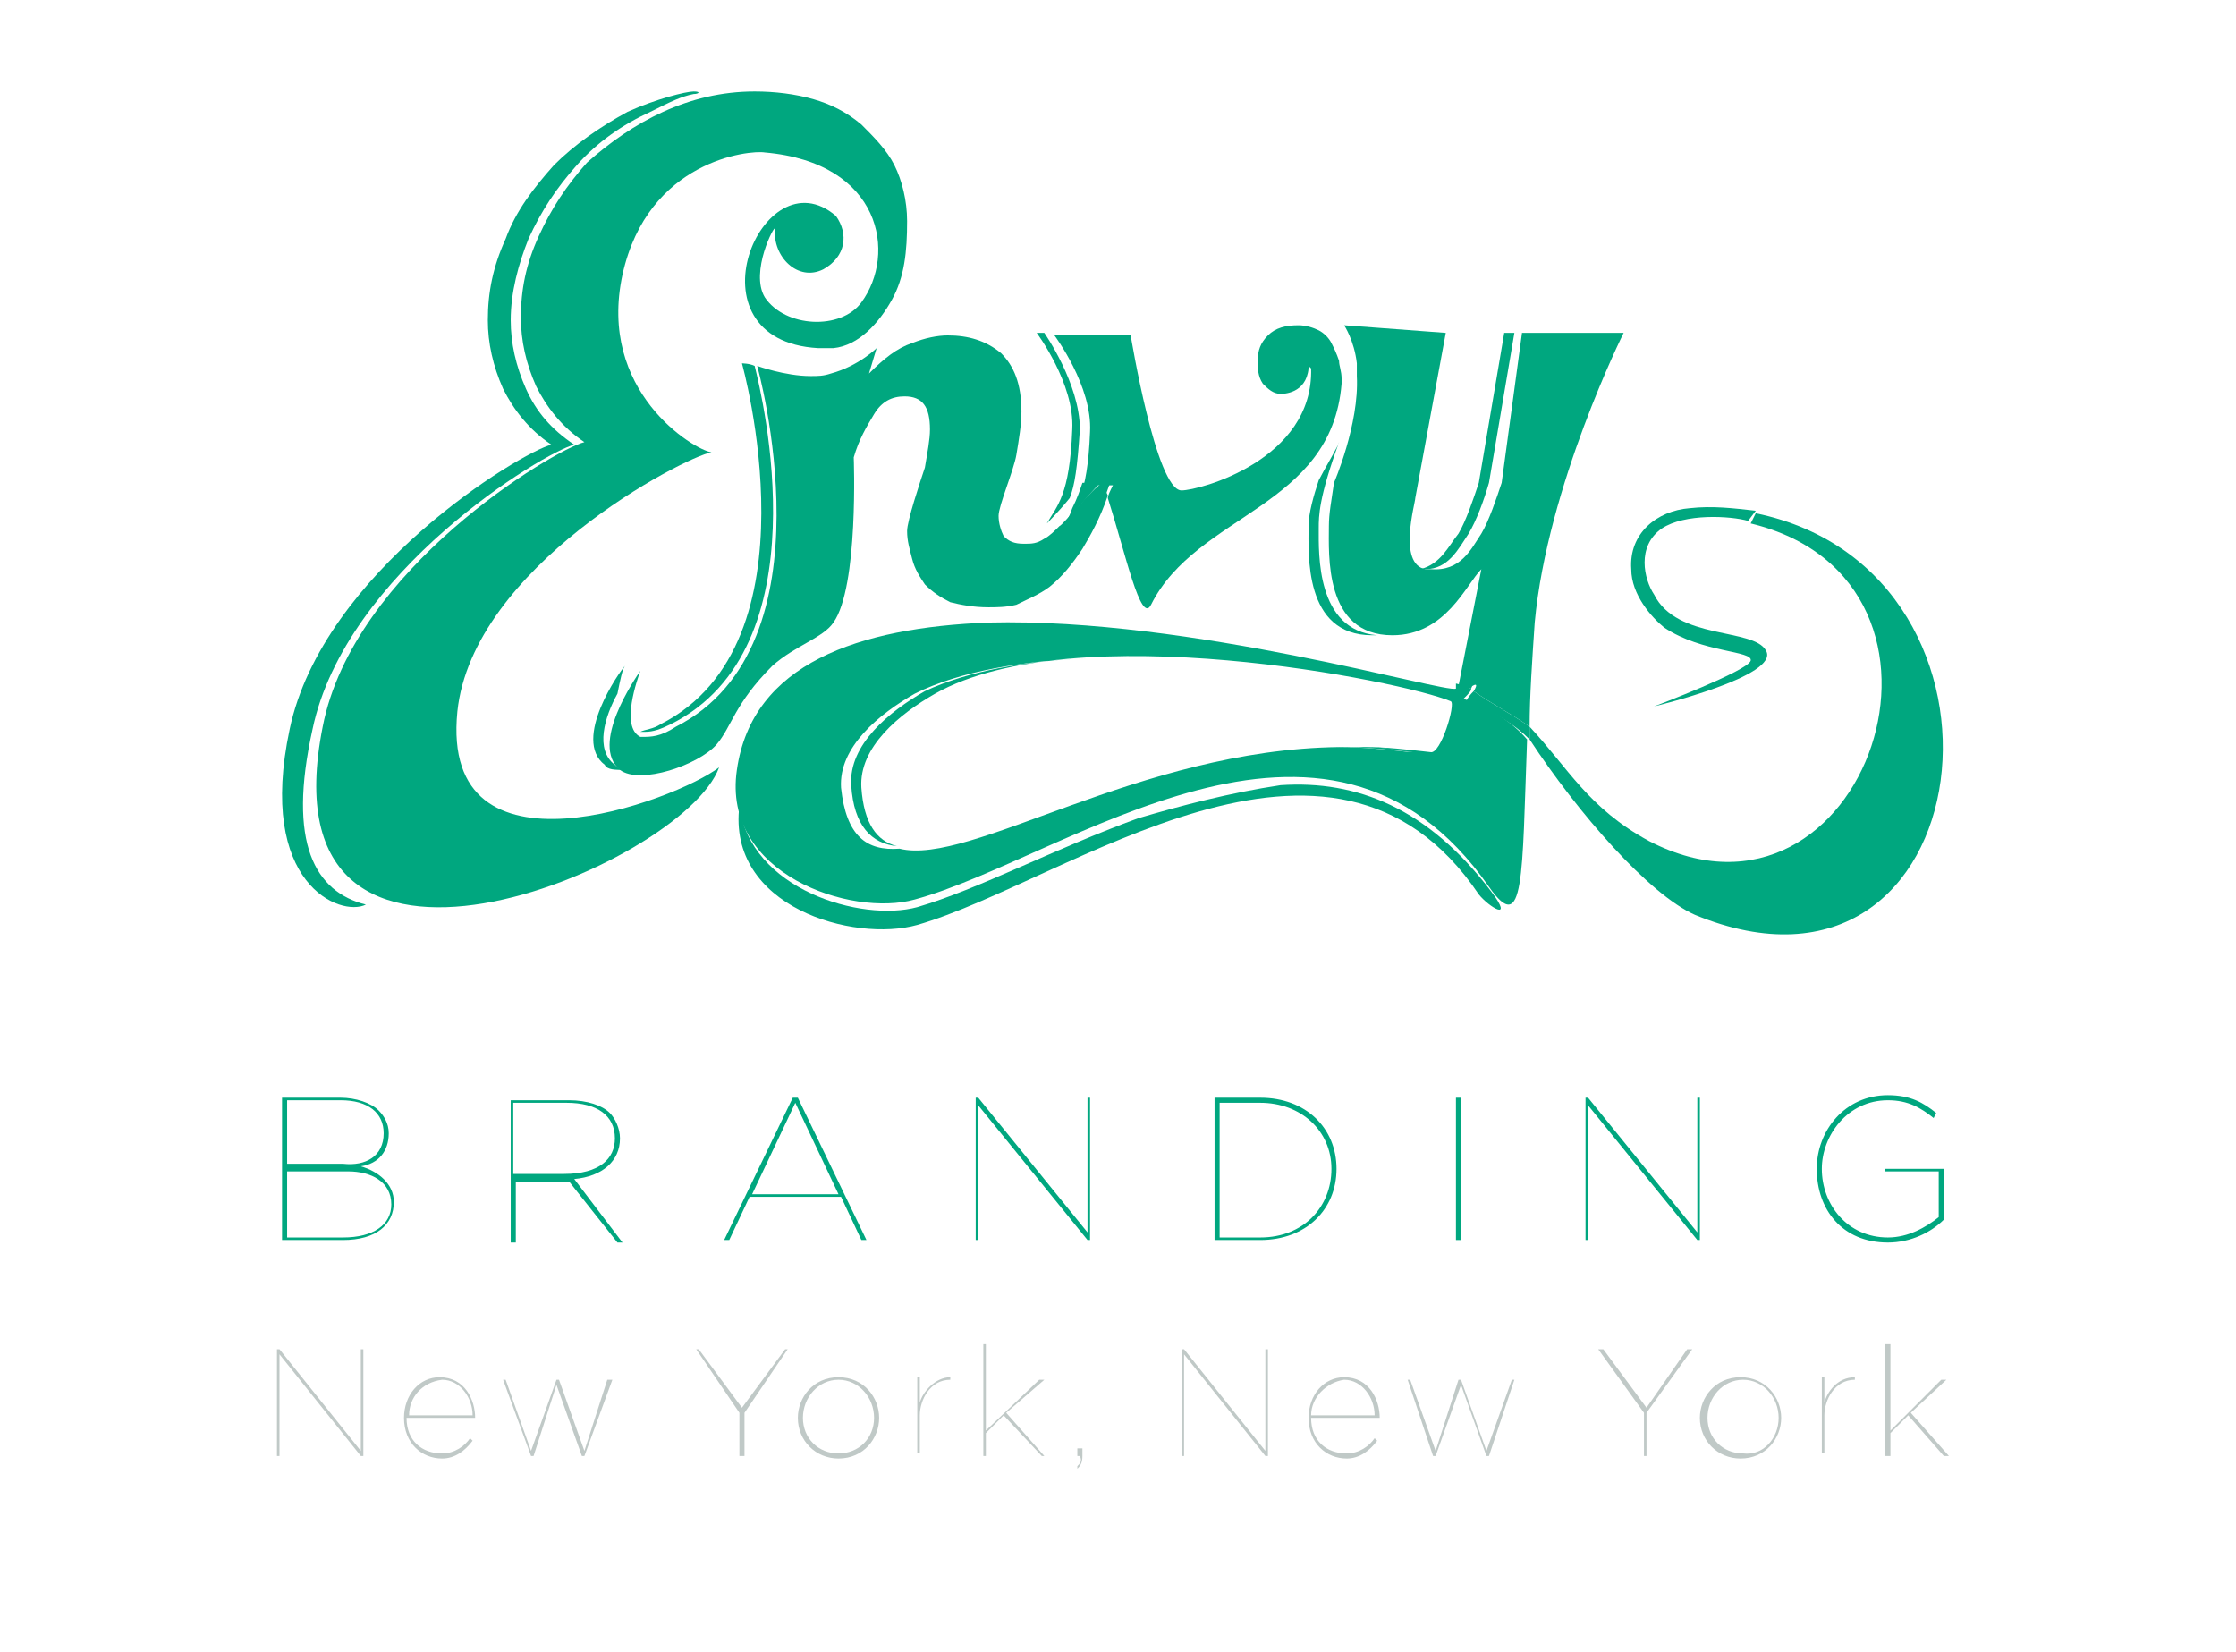 <?xml version="1.0" encoding="utf-8"?>
<!-- Generator: Adobe Illustrator 18.1.1, SVG Export Plug-In . SVG Version: 6.00 Build 0)  -->
<svg version="1.1" id="Layer_1" xmlns="http://www.w3.org/2000/svg" xmlns:xlink="http://www.w3.org/1999/xlink" x="0px" y="0px"
	 viewBox="0 0 88 65" enable-background="new 0 0 88 65" xml:space="preserve">
<line fill="#00A77F" x1="97.3" y1="-41" x2="96.8" y2="-41"/>
<line fill="#00A77F" x1="96.8" y1="87.4" x2="97.3" y2="87.4"/>
<g>
	<defs>
		<rect id="SVGID_1_" x="-21.1" y="-48.8" width="252" height="144"/>
	</defs>
	<clipPath id="SVGID_2_">
		<use xlink:href="#SVGID_1_"  overflow="visible"/>
	</clipPath>
	<g id="XMLID_1_" clip-path="url(#SVGID_2_)">
		<g>
			<polygon fill="#C0C9C7" points="75.2,55.6 76.7,57.3 76.5,57.3 75.1,55.7 74.4,56.4 74.4,57.3 74.2,57.3 74.2,52.9 74.4,52.9 
				74.4,56.3 76.4,54.3 76.6,54.3 			"/>
			<path fill="#00A77F" d="M76.5,46v2c-0.5,0.5-1.3,0.9-2.2,0.9c-1.8,0-2.8-1.3-2.8-2.9v0c0-1.5,1.1-2.9,2.8-2.9
				c0.9,0,1.4,0.3,1.9,0.7L76.1,44c-0.5-0.4-1-0.7-1.8-0.7c-1.6,0-2.6,1.4-2.6,2.7v0c0,1.4,1,2.7,2.6,2.7c0.8,0,1.5-0.4,2-0.8v-1.8
				h-2.1V46H76.5z"/>
			<path fill="#C0C9C7" d="M73,54.2v0.1h0c-0.8,0-1.2,0.8-1.2,1.4v1.5h-0.1v-3h0.1v1C71.9,54.8,72.3,54.2,73,54.2z"/>
			<path fill="#00A77F" d="M69.1,20.2c11.2,2.3,9,20.5-2.4,15.8c-1.8-0.8-4.6-4-6.5-6.9c0-0.1,0-0.3,0-0.5c1.5,1.6,2.3,3.2,4.7,4.5
				c8.5,4.4,13.5-10.2,4-12.5v0L69.1,20.2z"/>
			<path fill="#C0C9C7" d="M70.1,55.8L70.1,55.8c0,0.8-0.6,1.6-1.6,1.6c-0.9,0-1.6-0.7-1.6-1.6v0c0-0.8,0.6-1.6,1.6-1.6
				S70.1,55,70.1,55.8z M70,55.8L70,55.8c0-0.8-0.6-1.5-1.4-1.5c-0.8,0-1.4,0.7-1.4,1.5v0c0,0.8,0.6,1.4,1.4,1.4
				C69.4,57.3,70,56.6,70,55.8z"/>
			<path fill="#00A77F" d="M69.5,25.6c0.6,1-4.4,2.2-4.4,2.2s3.7-1.4,3.8-1.8c0.1-0.4-1.9-0.3-3.4-1.3c-0.5-0.4-1.3-1.3-1.3-2.3
				c-0.1-1.4,1-2.3,2.3-2.4c0.9-0.1,1.7,0,2.6,0.1l-0.3,0.4c-0.7-0.2-2.5-0.3-3.4,0.3c-1,0.7-0.7,2-0.3,2.6
				C66,25.2,69,24.7,69.5,25.6z"/>
			<polygon fill="#00A77F" points="66.9,43.2 66.9,48.8 66.8,48.8 62.5,43.5 62.5,48.8 62.4,48.8 62.4,43.2 62.5,43.2 66.8,48.5 
				66.8,43.2 			"/>
			<polygon fill="#C0C9C7" points="66.6,53.1 64.8,55.6 64.8,57.3 64.7,57.3 64.7,55.6 62.9,53.1 63.1,53.1 64.8,55.4 66.4,53.1 			
				"/>
			<path fill="#00A77F" d="M59.9,13.1h4c0,0-3,6-3.5,11.4c-0.1,1.5-0.2,2.9-0.2,4.1c-0.7-0.5-1.5-0.9-2.2-1.4
				c0.3-0.5-0.2-0.1-0.2-0.1l-0.4-0.1l0.9-4.6C57.7,23,56.9,25,54.8,25c-2.7,0-2.5-3.2-2.5-4.3c0-0.5,0.1-1,0.2-1.7
				c0,0,1-2.3,0.9-4.2c0-0.2,0-0.3,0-0.5c-0.1-0.9-0.5-1.5-0.5-1.5l4,0.3l-1.2,6.5c0,0.2-0.7,2.6,0.4,2.8c0,0-0.1,0-0.2,0
				c0.1,0,0.3,0,0.4,0c1.2,0.1,1.6-0.8,2-1.4c0.3-0.5,0.6-1.4,0.8-2L59.9,13.1z"/>
			<path fill="#00A77F" d="M60.2,28.6c0,0.2,0,0.3,0,0.5c-0.6-0.6-1.4-1.1-2.5-1.5c0.1-0.2,0.2-0.3,0.3-0.4
				C58.7,27.7,59.5,28.1,60.2,28.6z"/>
			<polygon fill="#C0C9C7" points="59.6,54.3 58.6,57.3 58.5,57.3 57.5,54.5 56.5,57.3 56.4,57.3 55.4,54.3 55.5,54.3 56.5,57.1 
				57.4,54.3 57.5,54.3 58.5,57.1 59.5,54.3 			"/>
			<path fill="#00A77F" d="M59.6,13.1l-1,5.9c-0.2,0.7-0.5,1.5-0.8,2c-0.4,0.6-0.8,1.4-1.7,1.4c-0.1,0-0.1,0-0.2,0
				c0.8-0.2,1.1-0.9,1.5-1.4c0.3-0.5,0.6-1.4,0.8-2l1-5.9H59.6z"/>
			<path fill="#00A77F" d="M42.9,25.9c-2.6,0.1-5.1,0.5-6.9,1.4c-1.4,0.8-3,2.1-2.9,3.7c0.2,1.9,1,2.5,2.3,2.4
				c2.8,0.7,9.4-3.9,17.3-4c0.9,0,1.9,0.1,2.8,0.2c0,0,0.1,0,0.1,0c-0.7-0.1-1.3-0.2-1.9-0.2c0.9,0,1.7,0.1,2.6,0.2
				c0.4,0.1,1-1.9,0.8-2c-1.9-0.8-14.8-3.4-20.3-0.3c-1.4,0.8-3,2.1-2.9,3.7c0.1,1.4,0.6,2.1,1.4,2.3c-1-0.1-1.7-0.8-1.8-2.4
				c-0.1-1.6,1.5-2.9,2.9-3.7C38.1,26.4,40.4,26,42.9,25.9z M60.1,29.1c-0.2,5.4-0.1,7.8-1.5,5.8c-6.4-9.2-16.7-1.1-22.6,0.5
				c-2.5,0.7-7.6-1-7-5.1c0.6-4.2,4.8-5.6,9.9-5.8c8-0.2,18,2.8,18.4,2.6l0-0.2l0.4,0.1c0.1,0,0.1,0.1,0.2,0.1
				c0,0.1-0.1,0.2-0.3,0.4C58.7,27.9,59.5,28.4,60.1,29.1z"/>
			<path fill="#00A77F" d="M58.7,35.1c0.9,1.2-0.1,0.6-0.5,0.1c-5.8-8.6-16.2-0.5-22.1,1.2c-2.5,0.7-7.5-0.7-7-4.7
				c0.4,3.3,4.8,4.6,7,4c2.4-0.7,5.4-2.3,8.7-3.5c1.7-0.5,3.6-1,5.6-1.3C53.4,30.7,56.2,31.8,58.7,35.1z"/>
			<path fill="#00A77F" d="M57.7,27c0,0,0.4-0.4,0.2,0.1C57.9,27.1,57.8,27.1,57.7,27z"/>
			<rect x="57.3" y="43.2" fill="#00A77F" width="0.2" height="5.6"/>
			<path fill="#00A77F" d="M55.7,29.6c0,0-0.1,0-0.1,0c-1-0.1-1.9-0.2-2.8-0.2c0,0,0,0,0.1,0c0.3,0,0.6,0,0.9,0
				C54.4,29.4,55,29.5,55.7,29.6z"/>
			<path fill="#C0C9C7" d="M54.3,55.8L54.3,55.8l-2.7,0c0,0.9,0.6,1.4,1.4,1.4c0.5,0,0.9-0.3,1.1-0.6l0.1,0.1
				c-0.3,0.4-0.7,0.7-1.2,0.7c-0.8,0-1.5-0.6-1.5-1.6v0c0-0.9,0.6-1.6,1.4-1.6C53.9,54.2,54.3,55.1,54.3,55.8z M51.6,55.7h2.5
				c0-0.7-0.5-1.4-1.2-1.4C52.2,54.4,51.6,55,51.6,55.7z"/>
			<path fill="#00A77F" d="M54.2,25c-0.1,0-0.1,0-0.2,0c-2.7,0-2.5-3.2-2.5-4.3c0-0.5,0.2-1.2,0.4-1.8c0.2-0.4,0.8-1.4,0.8-1.5
				c-0.8,2.2-0.8,2.9-0.8,3.4C51.9,21.8,51.8,24.8,54.2,25z"/>
			<path fill="#00A77F" d="M51.5,14.4c0,0.1,0,0.1,0,0.1c-0.1,1-1,1-1.1,1c-0.3,0-0.5-0.2-0.7-0.4c-0.2-0.3-0.2-0.6-0.2-0.9
				c0-0.4,0.1-0.7,0.4-1c0.3-0.3,0.7-0.4,1.2-0.4c0.3,0,0.6,0.1,0.8,0.2c0.2,0.1,0.4,0.3,0.5,0.5s0.2,0.4,0.3,0.7
				c0,0.2,0.1,0.4,0.1,0.7c0,0.1,0,0.1,0,0.2c-0.4,4.9-5.7,5.1-7.5,8.7c-0.4,0.8-1-2-1.7-4.2c0-0.1,0.1-0.3,0.2-0.5h-0.3
				c0,0,0,0,0,0c0,0,0,0-0.1,0h-0.7c-0.1,0.4-0.3,0.7-0.4,0.9c-0.1,0.3-0.3,0.5-0.4,0.7c0.4-0.7,0.9-1.1,1-3.7
				c0.1-1.8-1.4-3.8-1.4-3.8h3c0,0,1,6.1,2,6.1c0.7,0,5.2-1.2,5.1-4.8L51.5,14.4C51.5,14.4,51.5,14.4,51.5,14.4z"/>
			<path fill="#00A77F" d="M52.6,46L52.6,46c0,1.6-1.2,2.8-3,2.8h-1.8v-5.6h1.8C51.4,43.2,52.6,44.4,52.6,46z M52.4,46L52.4,46
				c0-1.5-1.2-2.6-2.8-2.6H48v5.3h1.6C51.3,48.7,52.4,47.5,52.4,46z"/>
			<polygon fill="#C0C9C7" points="49.9,53.1 49.9,57.3 49.8,57.3 46.6,53.3 46.6,57.3 46.5,57.3 46.5,53.1 46.6,53.1 49.8,57.1 
				49.8,53.1 			"/>
			<path fill="#00A77F" d="M43.7,19c-0.1,0.2-0.1,0.3-0.2,0.5c-0.1-0.2-0.1-0.3-0.2-0.5H43.7z"/>
			<path fill="#00A77F" d="M43.4,19c0.1,0.2,0.1,0.3,0.2,0.5c-0.3,0.9-0.7,1.6-1,2.1c-0.4,0.6-0.8,1.1-1.3,1.5
				c-0.4,0.3-0.9,0.5-1.3,0.7c-0.4,0.1-0.8,0.1-1.1,0.1c-0.6,0-1.1-0.1-1.5-0.2c-0.4-0.2-0.7-0.4-1-0.7c-0.2-0.3-0.4-0.6-0.5-1
				c-0.1-0.4-0.2-0.7-0.2-1.1c0-0.4,0.5-1.9,0.7-2.5c0.1-0.6,0.2-1.1,0.2-1.5c0-0.9-0.3-1.3-1-1.3c-0.5,0-0.9,0.2-1.2,0.7
				c-0.3,0.5-0.6,1-0.8,1.7c0,0,0.2,5.1-0.8,6.5c-0.4,0.6-1.5,0.9-2.4,1.7c-1.5,1.5-1.6,2.4-2.2,3.1c-0.7,0.8-3,1.6-3.8,1
				c-1.2-1,0.6-3.6,0.8-3.9c-0.1,0.3-0.8,2.2,0,2.6c-0.1,0-0.1,0-0.2,0c0.1,0,0.2,0,0.3,0c0.3,0,0.7,0,1.3-0.4
				c6.3-3.2,3.2-14.2,3.2-14.2s1.1,0.4,2.1,0.4c0.3,0,0.5,0,0.8-0.1c1.1-0.3,1.8-1,1.8-1l-0.3,1c0.6-0.6,1.1-1,1.7-1.2
				c0.5-0.2,1-0.3,1.4-0.3c0.8,0,1.5,0.2,2.1,0.7c0.5,0.5,0.8,1.2,0.8,2.3c0,0.5-0.1,1.1-0.2,1.7s-0.7,2-0.7,2.4
				c0,0.3,0.1,0.6,0.2,0.8c0.2,0.2,0.4,0.3,0.8,0.3c0.3,0,0.5,0,0.8-0.2c0.2-0.1,0.4-0.3,0.6-0.5c0,0,0,0,0,0
				C41.8,20.7,43,19.2,43.4,19L43.4,19z"/>
			<path fill="#00A77F" d="M42.6,19h0.7c-0.3,0.3-1.5,1.7-1.5,1.7v0c0,0,0,0,0,0c0.2-0.2,0.3-0.4,0.4-0.7
				C42.4,19.6,42.5,19.3,42.6,19z"/>
			<polygon fill="#00A77F" points="42.9,43.2 42.9,48.8 42.8,48.8 38.5,43.5 38.5,48.8 38.4,48.8 38.4,43.2 38.5,43.2 42.8,48.5 
				42.8,43.2 			"/>
			<path fill="#C0C9C7" d="M42.6,57v0.3c0,0.3-0.1,0.4-0.2,0.5l0-0.1c0.1-0.1,0.2-0.2,0.1-0.4h-0.1V57H42.6z"/>
			<path fill="#00A77F" d="M41.1,13.1c0,0,1.4,2,1.4,3.8c-0.1,1.5-0.2,2.2-0.4,2.7c-0.4,0.5-0.9,1-0.9,1v0c0.4-0.7,0.9-1.1,1-3.7
				c0.1-1.8-1.4-3.8-1.4-3.8H41.1z"/>
			<polygon fill="#C0C9C7" points="39.6,55.6 41.1,57.3 41,57.3 39.5,55.7 38.8,56.4 38.8,57.3 38.7,57.3 38.7,52.9 38.8,52.9 
				38.8,56.3 40.9,54.3 41.1,54.3 			"/>
			<path fill="#C0C9C7" d="M37.4,54.2v0.1h0c-0.8,0-1.2,0.8-1.2,1.4v1.5h-0.1v-3h0.1v1C36.3,54.8,36.8,54.2,37.4,54.2z"/>
			<path fill="#00A77F" d="M35.2,6.5c0.3,0.6,0.5,1.4,0.5,2.2c0,1.2-0.1,2.2-0.6,3.1c-0.5,0.9-1.3,1.8-2.3,1.9c-0.2,0-0.4,0-0.6,0
				c-5.3-0.3-2.2-7.7,0.7-5.2c0.5,0.7,0.4,1.6-0.5,2.1c-1,0.5-2-0.5-1.9-1.6c0-0.2-1,1.7-0.4,2.7c0.8,1.2,3,1.3,3.8,0.2
				c1.4-1.9,0.8-5.5-3.8-5.9c-0.6-0.1-4.6,0.3-5.6,4.8c-1,4.6,2.8,6.9,3.5,7c-1.1,0.2-9.4,4.5-10,10.2c-0.7,7,8.6,3.5,10.3,2.2
				c-1.4,3.9-18.1,10.9-15.6-1.6c1.2-6.2,9.1-10.9,10.3-11.2c-0.9-0.6-1.5-1.4-1.9-2.2c-0.4-0.9-0.6-1.8-0.6-2.7
				c0-1.1,0.2-2.1,0.7-3.2c0.5-1.1,1.1-2,1.9-2.9C24,5.6,25,4.9,26.1,4.4c1.1-0.5,2.3-0.8,3.6-0.8c0.8,0,1.6,0.1,2.3,0.3
				c0.7,0.2,1.3,0.5,1.9,1C34.4,5.4,34.9,5.9,35.2,6.5z"/>
			<path fill="#C0C9C7" d="M34.6,55.8L34.6,55.8c0,0.8-0.6,1.6-1.6,1.6c-0.9,0-1.6-0.7-1.6-1.6v0c0-0.8,0.6-1.6,1.6-1.6
				S34.6,55,34.6,55.8z M34.4,55.8L34.4,55.8c0-0.8-0.6-1.5-1.4-1.5s-1.4,0.7-1.4,1.5v0c0,0.8,0.6,1.4,1.4,1.4S34.4,56.6,34.4,55.8z
				"/>
			<path fill="#00A77F" d="M31.4,43.2l2.7,5.6h-0.2l-0.8-1.7h-3.6l-0.8,1.7h-0.2l2.7-5.6H31.4z M33,47l-1.7-3.6L29.6,47H33z"/>
			<polygon fill="#C0C9C7" points="31,53.1 29.3,55.6 29.3,57.3 29.1,57.3 29.1,55.6 27.4,53.1 27.5,53.1 29.2,55.4 30.9,53.1 			
				"/>
			<path fill="#00A77F" d="M29.7,14.4c0.3,1.2,2.7,11.1-3.3,14.1c-0.4,0.2-0.7,0.3-1,0.3c0,0,0,0-0.1,0c0,0-0.1,0-0.1,0
				c0.2-0.1,0.5-0.1,0.8-0.3c6.3-3.2,3.2-14.2,3.2-14.2S29.5,14.3,29.7,14.4z"/>
			<path fill="#00A77F" d="M27.3,3.6c0.3,0,0.2,0.1,0,0.1c-0.5,0.1-0.9,0.3-1.7,0.7c-1.1,0.5-2.1,1.2-2.9,2.1
				c-0.8,0.9-1.4,1.8-1.9,2.9c-0.4,1-0.7,2.1-0.7,3.2c0,0.9,0.2,1.8,0.6,2.7c0.4,0.9,1,1.6,1.9,2.2c-1.2,0.3-9,5-10.3,11.2
				c-1,4.5,0.1,6.4,2.1,6.9c-1,0.5-4.3-0.8-3-6.9c1.3-6.2,9.1-10.9,10.3-11.2c-0.9-0.6-1.5-1.4-1.9-2.2c-0.4-0.9-0.6-1.8-0.6-2.7
				c0-1.1,0.2-2.1,0.7-3.2c0.4-1.1,1.1-2,1.9-2.9c0.8-0.8,1.8-1.5,2.9-2.1C25.8,3.9,27,3.6,27.3,3.6z"/>
			<path fill="#00A77F" d="M24.6,30.3c-0.4,0-0.7,0-0.8-0.2c-1.3-1,0.6-3.7,0.8-3.9c-0.1,0.1-0.2,0.6-0.3,1.1
				c-0.5,0.9-0.9,2.2-0.1,2.8C24.3,30.2,24.4,30.3,24.6,30.3z"/>
			<path fill="#00A77F" d="M22.6,46.4l1.9,2.5h-0.2l-1.9-2.4h0h-2.1v2.4h-0.2v-5.6h2.3c0.7,0,1.3,0.2,1.6,0.5c0.2,0.2,0.4,0.6,0.4,1
				v0C24.4,45.7,23.7,46.3,22.6,46.4z M24.2,44.8L24.2,44.8c0-0.9-0.7-1.4-1.9-1.4h-2.1v2.8h2C23.6,46.2,24.2,45.6,24.2,44.8z"/>
			<polygon fill="#C0C9C7" points="24.1,54.3 23,57.3 22.9,57.3 21.9,54.5 21,57.3 20.9,57.3 19.8,54.3 19.9,54.3 20.9,57.1 
				21.9,54.3 22,54.3 23,57.1 23.9,54.3 			"/>
			<path fill="#C0C9C7" d="M18.7,55.8L18.7,55.8l-2.7,0c0,0.9,0.6,1.4,1.4,1.4c0.5,0,0.9-0.3,1.1-0.6l0.1,0.1
				c-0.3,0.4-0.7,0.7-1.2,0.7c-0.8,0-1.5-0.6-1.5-1.6v0c0-0.9,0.6-1.6,1.4-1.6C18.3,54.2,18.7,55.1,18.7,55.8z M16.1,55.7h2.5
				c0-0.7-0.5-1.4-1.2-1.4C16.6,54.4,16.1,55,16.1,55.7z"/>
			<path fill="#00A77F" d="M15.5,47.3L15.5,47.3c0,0.9-0.7,1.5-2,1.5h-2.4v-5.6h2.3c0.6,0,1.2,0.2,1.5,0.5c0.2,0.2,0.4,0.5,0.4,0.9
				v0c0,0.7-0.4,1.2-1.1,1.3C14.9,46.1,15.5,46.6,15.5,47.3z M15.4,47.4L15.4,47.4c0-0.9-0.8-1.3-1.7-1.3h-2.4v2.6h2.2
				C14.7,48.7,15.4,48.2,15.4,47.4z M15.1,44.6L15.1,44.6c0-0.8-0.6-1.3-1.7-1.3h-2.1v2.5h2.2C14.4,45.9,15.1,45.5,15.1,44.6z"/>
			<polygon fill="#C0C9C7" points="14.3,53.1 14.3,57.3 14.2,57.3 11,53.3 11,57.3 10.9,57.3 10.9,53.1 11,53.1 14.2,57.1 
				14.2,53.1 			"/>
		</g>
		<g>
		</g>
	</g>
</g>
</svg>

